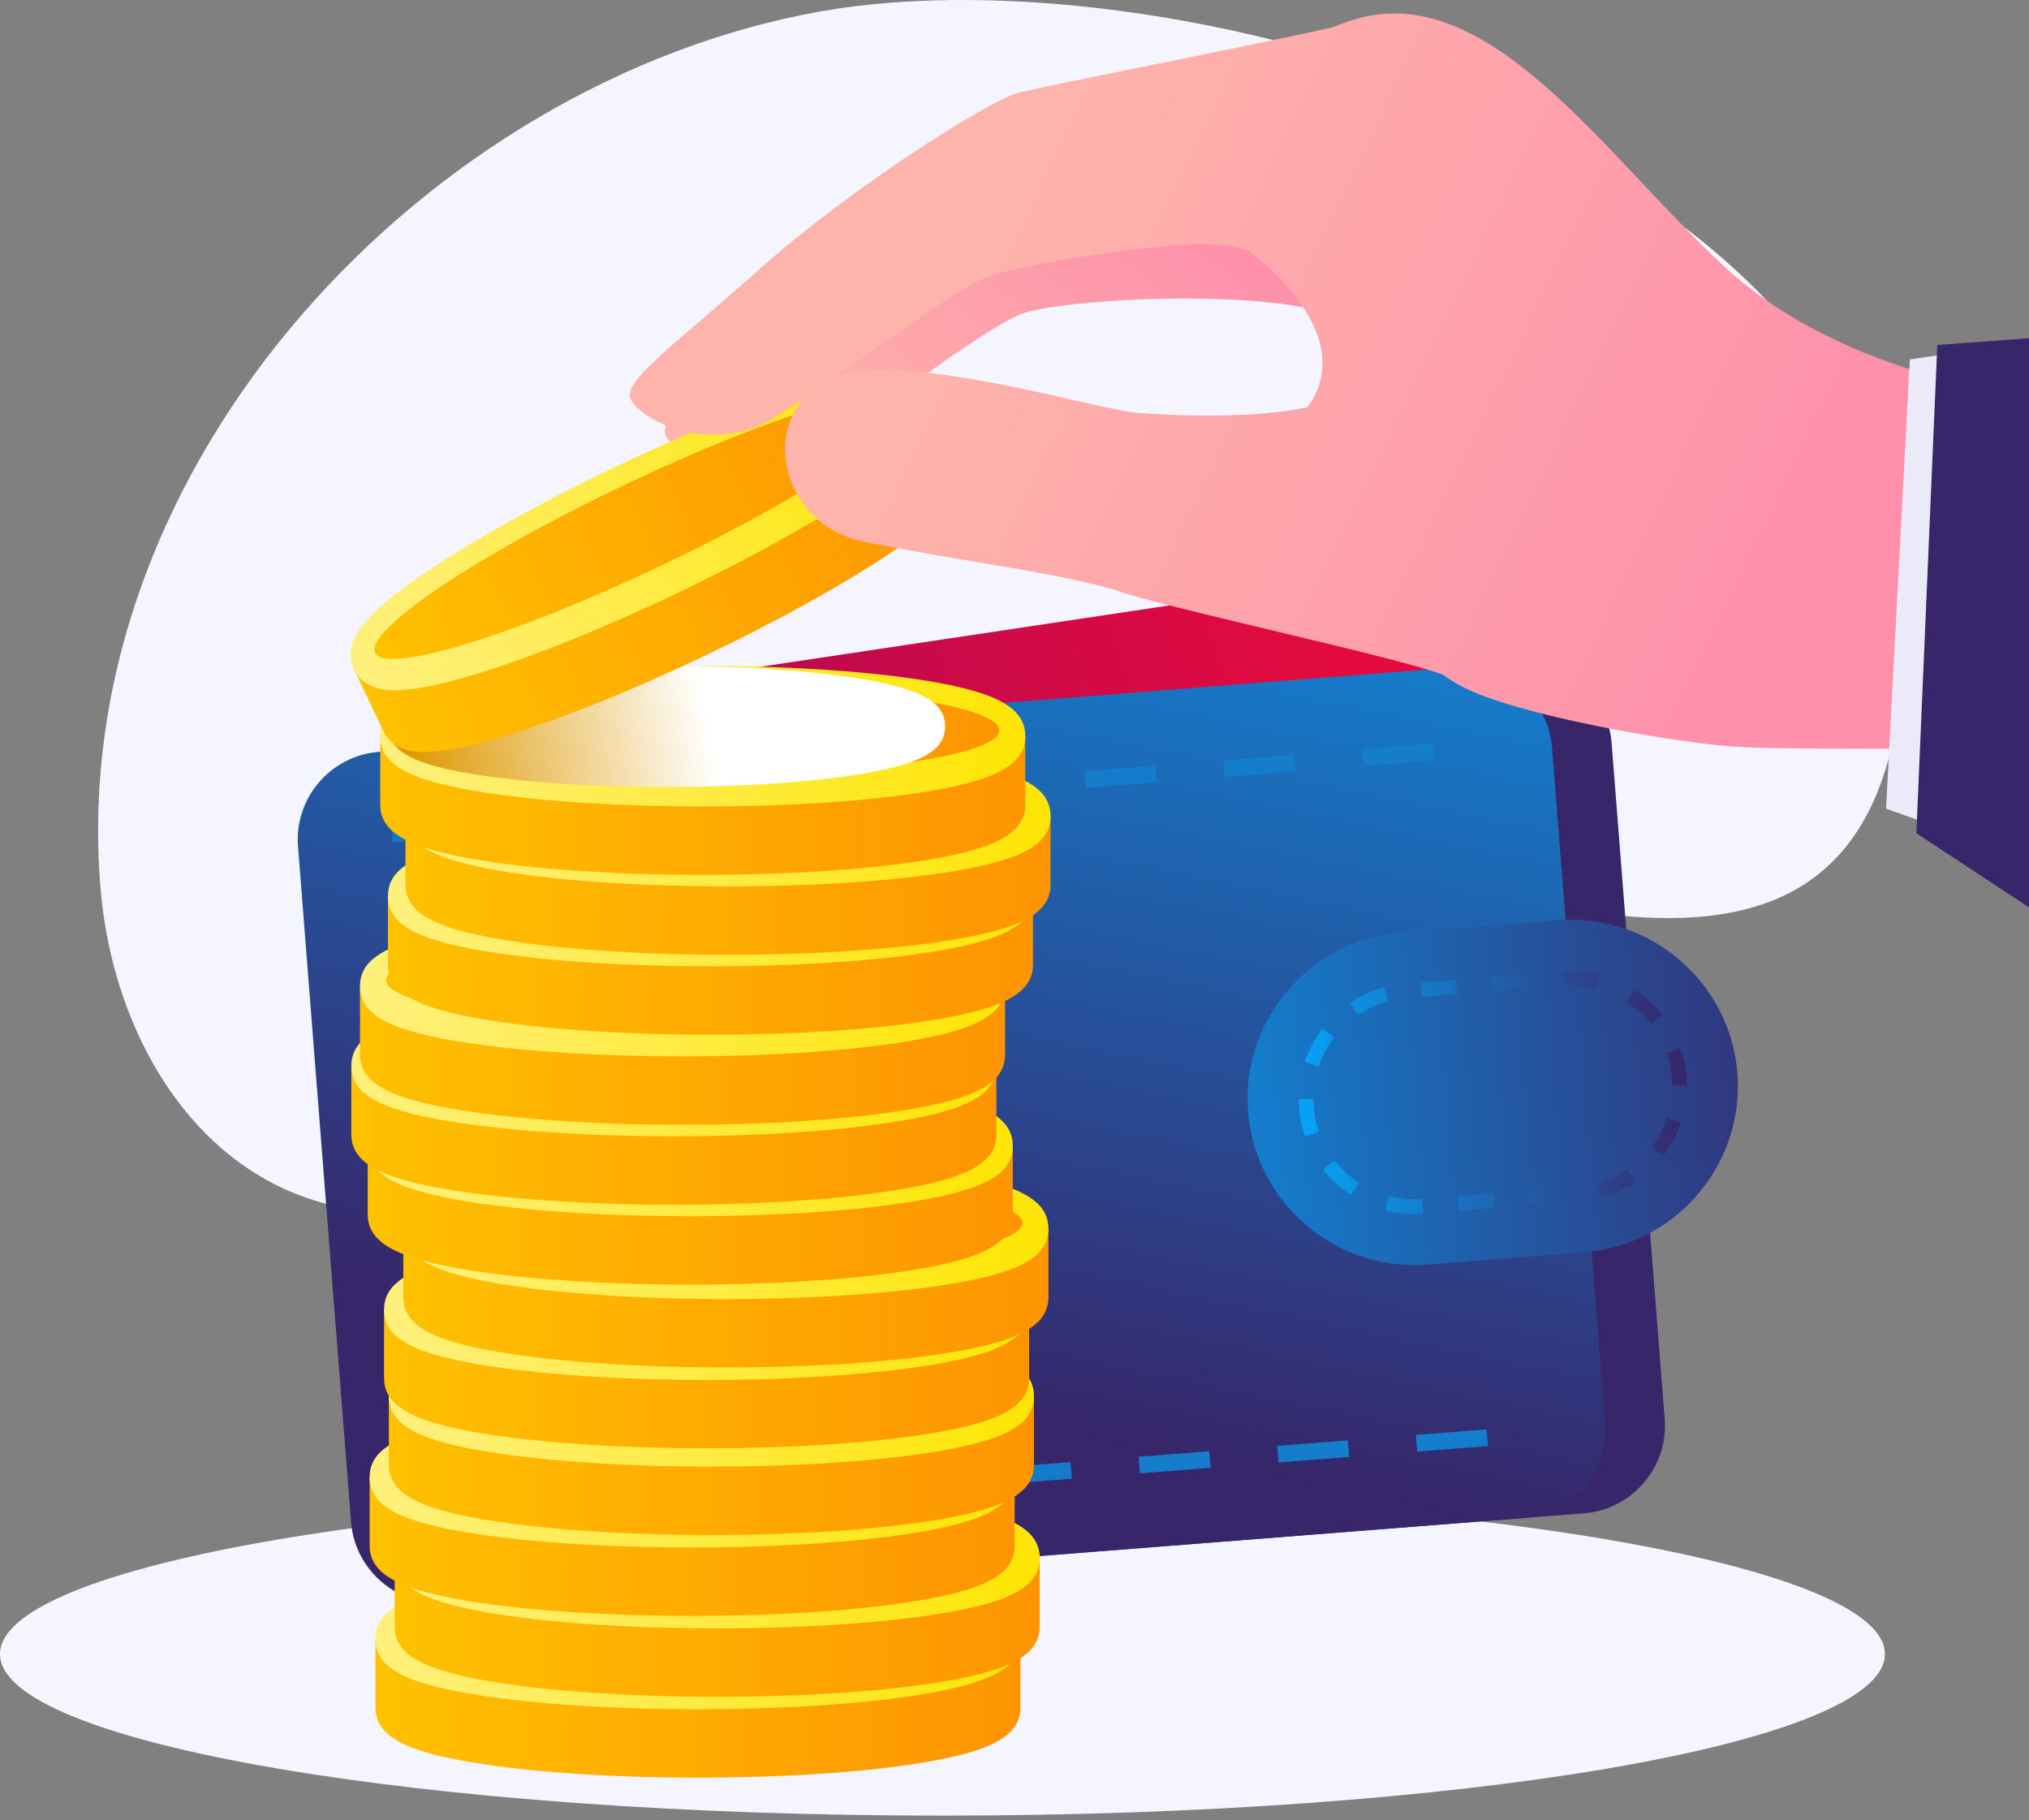 <svg width="291" height="261" viewBox="0 0 291 261" fill="none" xmlns="http://www.w3.org/2000/svg">
<rect x="0" y="0" width="291" height="261" fill="#808080" stroke="none"/>
<path d="M135.167 260.342C209.818 260.342 270.334 249.969 270.334 237.175C270.334 224.38 209.818 214.008 135.167 214.008C60.516 214.008 0 224.38 0 237.175C0 249.969 60.516 260.342 135.167 260.342Z" fill="#F5F5FF"/>
<path d="M140.074 111.76C181.767 106.905 273.65 172.421 273.053 88.94C272.575 22.033 169.378 -7.583 117.621 1.648C61.584 11.641 9.524 66.178 14.387 127.03C16.687 155.816 37.275 180.962 68.973 171.9C104.324 161.794 98.28 116.627 140.074 111.76Z" fill="#F5F5FF"/>
<path d="M227.188 216.987L72.425 229.145C65.523 229.687 59.433 224.484 58.891 217.582L51.279 120.681C50.737 113.779 55.94 107.689 62.842 107.147L217.605 94.989C224.506 94.447 230.597 99.65 231.139 106.552L238.751 203.453C239.293 210.355 234.09 216.445 227.188 216.987Z" fill="url(#paint0_linear_152_9112)"/>
<path d="M209.671 161.13L82.771 180.152C80.002 180.567 77.421 178.659 77.006 175.89L66.691 107.081C66.276 104.312 68.184 101.731 70.953 101.316L197.853 82.294C200.622 81.879 203.203 83.787 203.618 86.556L213.932 155.366C214.348 158.134 212.44 160.715 209.671 161.13Z" fill="url(#paint1_linear_152_9112)"/>
<path d="M218.648 217.658L63.885 229.816C56.983 230.358 50.893 225.155 50.351 218.253L42.739 121.352C42.197 114.45 47.4 108.36 54.302 107.818L209.065 95.66C215.967 95.118 222.057 100.321 222.599 107.223L230.211 204.124C230.753 211.026 225.55 217.116 218.648 217.658Z" fill="url(#paint2_linear_152_9112)"/>
<path d="M66.459 119.986L56.319 120.782L56.132 118.4L66.272 117.604L66.459 119.986Z" fill="url(#paint3_linear_152_9112)"/>
<path d="M86.347 118.423L76.207 119.22L76.02 116.838L86.16 116.041L86.347 118.423Z" fill="url(#paint4_linear_152_9112)"/>
<path d="M106.235 116.861L96.095 117.657L95.908 115.276L106.048 114.479L106.235 116.861Z" fill="url(#paint5_linear_152_9112)"/>
<path d="M126.124 115.299L115.983 116.095L115.796 113.713L125.936 112.917L126.124 115.299Z" fill="url(#paint6_linear_152_9112)"/>
<path d="M146.012 113.736L135.872 114.533L135.684 112.151L145.825 111.354L146.012 113.736Z" fill="url(#paint7_linear_152_9112)"/>
<path d="M165.9 112.174L155.76 112.97L155.573 110.588L165.713 109.792L165.9 112.174Z" fill="url(#paint8_linear_152_9112)"/>
<path d="M185.788 110.611L175.648 111.408L175.461 109.026L185.601 108.23L185.788 110.611Z" fill="url(#paint9_linear_152_9112)"/>
<path d="M205.676 109.049L195.536 109.846L195.349 107.464L205.489 106.667L205.676 109.049Z" fill="url(#paint10_linear_152_9112)"/>
<path d="M74.181 218.281L64.041 219.078L63.854 216.696L73.994 215.899L74.181 218.281Z" fill="url(#paint11_linear_152_9112)"/>
<path d="M94.069 216.719L83.929 217.515L83.742 215.133L93.882 214.337L94.069 216.719Z" fill="url(#paint12_linear_152_9112)"/>
<path d="M113.957 215.156L103.817 215.953L103.63 213.571L113.77 212.774L113.957 215.156Z" fill="url(#paint13_linear_152_9112)"/>
<path d="M133.845 213.594L123.705 214.391L123.518 212.009L133.658 211.212L133.845 213.594Z" fill="url(#paint14_linear_152_9112)"/>
<path d="M153.733 212.032L143.593 212.828L143.406 210.446L153.546 209.65L153.733 212.032Z" fill="url(#paint15_linear_152_9112)"/>
<path d="M173.621 210.469L163.481 211.266L163.294 208.884L173.434 208.087L173.621 210.469Z" fill="url(#paint16_linear_152_9112)"/>
<path d="M193.51 208.907L183.369 209.704L183.182 207.322L193.322 206.525L193.51 208.907Z" fill="url(#paint17_linear_152_9112)"/>
<path d="M213.398 207.345L203.258 208.141L203.07 205.759L213.211 204.963L213.398 207.345Z" fill="url(#paint18_linear_152_9112)"/>
<path d="M227.247 179.555L204.67 181.329C191.58 182.357 180.028 172.488 179 159.398C177.972 146.308 187.841 134.756 200.931 133.728L223.508 131.955C236.598 130.927 248.15 140.795 249.178 153.886C250.206 166.975 240.337 178.527 227.247 179.555Z" fill="url(#paint19_linear_152_9112)"/>
<path d="M202.788 174.061C201.408 174.061 200.034 173.888 198.703 173.545L199.224 171.514C200.749 171.906 202.324 172.043 203.93 171.917L204.158 174.003L204.1 174.008C203.656 174.043 203.221 174.061 202.788 174.061ZM209.227 173.606L209.063 171.514L214.137 171.116L214.301 173.208L209.227 173.606ZM219.376 172.809L219.212 170.717L224.286 170.319L224.45 172.411L219.376 172.809ZM229.678 171.719L229.133 169.694C230.665 169.282 232.11 168.622 233.427 167.733L234.601 169.471C233.09 170.49 231.434 171.246 229.678 171.719ZM193.754 171.359C192.234 170.363 190.896 169.132 189.775 167.702L191.425 166.407C192.405 167.658 193.576 168.734 194.905 169.605L193.754 171.359ZM238.532 165.756L236.862 164.486C237.827 163.218 238.571 161.813 239.073 160.311L241.063 160.977C240.488 162.697 239.637 164.305 238.532 165.756ZM187.181 162.951C186.72 161.624 186.43 160.235 186.32 158.822C186.289 158.418 186.271 158.016 186.269 157.619L188.367 157.607C188.369 157.956 188.385 158.306 188.412 158.659C188.509 159.892 188.762 161.104 189.164 162.262L187.181 162.951ZM239.811 155.647C239.809 155.308 239.793 154.967 239.766 154.625C239.669 153.383 239.413 152.162 239.005 150.995L240.985 150.304C241.452 151.641 241.746 153.039 241.857 154.46C241.888 154.853 241.906 155.246 241.908 155.636L239.811 155.647ZM189.113 152.945L187.125 152.276C187.703 150.558 188.558 148.951 189.665 147.501L191.333 148.774C190.365 150.041 189.618 151.445 189.113 152.945ZM236.734 146.855C235.755 145.607 234.582 144.533 233.25 143.664L234.396 141.907C235.92 142.903 237.262 144.131 238.384 145.559L236.734 146.855ZM194.772 145.535L193.602 143.794C195.116 142.777 196.774 142.024 198.53 141.556L199.071 143.583C197.539 143.991 196.093 144.648 194.772 145.535ZM203.919 142.962L203.755 140.87L208.83 140.472L208.994 142.564L203.919 142.962ZM214.068 142.164L213.904 140.072L218.978 139.673L219.142 141.765L214.068 142.164ZM228.927 141.763C227.408 141.376 225.839 141.239 224.246 141.365L224.046 139.277L224.074 139.275C225.931 139.129 227.704 139.288 229.444 139.731L228.927 141.763Z" fill="url(#paint20_linear_152_9112)"/>
<path d="M146.358 244.818C146.358 249.023 141.974 251.316 130.724 252.996C122.515 254.222 111.64 254.897 100.101 254.897C88.562 254.897 77.687 254.222 69.478 252.996C58.227 251.316 53.843 249.023 53.843 244.818V235.014H146.358V244.818Z" fill="url(#paint21_linear_152_9112)"/>
<path d="M100.102 245.093C88.563 245.093 77.688 244.418 69.479 243.192C58.228 241.512 53.844 239.219 53.844 235.013C53.844 230.808 58.228 228.515 69.478 226.834C77.688 225.608 88.564 224.932 100.102 224.932C111.64 224.932 122.516 225.607 130.725 226.834C141.975 228.514 146.359 230.807 146.359 235.013C146.359 239.218 141.975 241.511 130.725 243.192C122.516 244.418 111.641 245.093 100.102 245.093Z" fill="url(#paint22_linear_152_9112)"/>
<path d="M100.101 240.537C123.589 240.537 142.63 237.693 142.63 234.185C142.63 230.677 123.589 227.833 100.101 227.833C76.613 227.833 57.572 230.677 57.572 234.185C57.572 237.693 76.613 240.537 100.101 240.537Z" fill="url(#paint23_linear_152_9112)"/>
<path d="M149.119 233.219C149.119 237.424 144.735 239.717 133.485 241.397C125.276 242.623 114.402 243.298 102.863 243.298C91.323 243.298 80.448 242.623 72.24 241.397C60.989 239.717 56.605 237.424 56.605 233.219V223.415H149.119V233.219Z" fill="url(#paint24_linear_152_9112)"/>
<path d="M102.863 233.494C91.323 233.494 80.448 232.819 72.24 231.593C60.989 229.913 56.605 227.62 56.605 223.414C56.605 219.209 60.987 216.916 72.239 215.236C80.448 214.01 91.325 213.334 102.863 213.334C114.401 213.334 125.276 214.009 133.485 215.236C144.735 216.916 149.119 219.209 149.119 223.414C149.119 227.619 144.735 229.912 133.485 231.593C125.276 232.819 114.402 233.494 102.863 233.494Z" fill="url(#paint25_linear_152_9112)"/>
<path d="M102.863 228.938C126.351 228.938 145.391 226.094 145.391 222.586C145.391 219.078 126.351 216.234 102.863 216.234C79.374 216.234 60.334 219.078 60.334 222.586C60.334 226.094 79.374 228.938 102.863 228.938Z" fill="url(#paint26_linear_152_9112)"/>
<path d="M145.53 221.62C145.53 225.825 141.146 228.118 129.896 229.798C121.687 231.024 110.812 231.699 99.273 231.699C87.734 231.699 76.859 231.024 68.65 229.798C57.399 228.118 53.015 225.825 53.015 221.62V211.816H145.53V221.62Z" fill="url(#paint27_linear_152_9112)"/>
<path d="M99.273 221.896C87.734 221.896 76.859 221.221 68.65 219.995C57.399 218.315 53.015 216.022 53.015 211.816C53.015 207.61 57.399 205.318 68.649 203.638C76.859 202.412 87.736 201.736 99.273 201.736C110.811 201.736 121.687 202.411 129.896 203.638C141.146 205.318 145.53 207.611 145.53 211.816C145.53 216.021 141.146 218.314 129.896 219.995C121.687 221.22 110.812 221.896 99.273 221.896Z" fill="url(#paint28_linear_152_9112)"/>
<path d="M99.273 217.339C122.761 217.339 141.802 214.495 141.802 210.987C141.802 207.479 122.761 204.635 99.273 204.635C75.784 204.635 56.744 207.479 56.744 210.987C56.744 214.495 75.784 217.339 99.273 217.339Z" fill="url(#paint29_linear_152_9112)"/>
<path d="M148.29 210.021C148.29 214.226 143.906 216.519 132.656 218.2C124.447 219.426 113.572 220.101 102.033 220.101C90.494 220.101 79.619 219.426 71.41 218.2C60.159 216.52 55.775 214.227 55.775 210.021V200.217H148.29V210.021Z" fill="url(#paint30_linear_152_9112)"/>
<path d="M102.034 210.297C90.495 210.297 79.62 209.622 71.411 208.396C60.16 206.716 55.776 204.423 55.776 200.218C55.776 196.013 60.159 193.72 71.41 192.04C79.62 190.814 90.497 190.138 102.034 190.138C113.572 190.138 124.448 190.813 132.657 192.04C143.907 193.72 148.291 196.013 148.291 200.218C148.291 204.423 143.907 206.716 132.657 208.396C124.448 209.621 113.573 210.297 102.034 210.297Z" fill="url(#paint31_linear_152_9112)"/>
<path d="M102.033 205.74C125.521 205.74 144.562 202.896 144.562 199.388C144.562 195.88 125.521 193.036 102.033 193.036C78.545 193.036 59.504 195.88 59.504 199.388C59.504 202.896 78.545 205.74 102.033 205.74Z" fill="url(#paint32_linear_152_9112)"/>
<path d="M147.6 197.593C147.6 201.798 143.216 204.091 131.966 205.772C123.757 206.998 112.882 207.673 101.343 207.673C89.804 207.673 78.93 206.998 70.721 205.772C59.469 204.092 55.085 201.799 55.085 197.593V187.789H147.6V197.593Z" fill="url(#paint33_linear_152_9112)"/>
<path d="M101.343 197.869C89.804 197.869 78.93 197.194 70.721 195.968C59.469 194.288 55.085 191.995 55.085 187.789C55.085 183.583 59.468 181.291 70.719 179.611C78.93 178.385 89.806 177.709 101.343 177.709C112.881 177.709 123.757 178.384 131.966 179.611C143.216 181.291 147.6 183.584 147.6 187.789C147.6 191.994 143.216 194.287 131.966 195.968C123.757 197.194 112.882 197.869 101.343 197.869Z" fill="url(#paint34_linear_152_9112)"/>
<path d="M101.343 193.313C124.832 193.313 143.872 190.469 143.872 186.961C143.872 183.453 124.832 180.609 101.343 180.609C77.855 180.609 58.815 183.453 58.815 186.961C58.815 190.469 77.855 193.313 101.343 193.313Z" fill="url(#paint35_linear_152_9112)"/>
<path d="M150.363 185.994C150.363 190.199 145.979 192.492 134.729 194.173C126.52 195.399 115.645 196.074 104.106 196.074C92.567 196.074 81.692 195.399 73.483 194.173C62.232 192.493 57.848 190.2 57.848 185.994V176.19H150.363V185.994Z" fill="url(#paint36_linear_152_9112)"/>
<path d="M104.106 186.27C92.567 186.27 81.692 185.595 73.483 184.369C62.232 182.689 57.848 180.396 57.848 176.19C57.848 171.984 62.232 169.692 73.482 168.012C81.692 166.786 92.568 166.11 104.106 166.11C115.644 166.11 126.52 166.785 134.729 168.012C145.979 169.692 150.363 171.985 150.363 176.19C150.363 180.395 145.979 182.688 134.729 184.369C126.52 185.595 115.645 186.27 104.106 186.27Z" fill="url(#paint37_linear_152_9112)"/>
<path d="M104.106 181.714C127.594 181.714 146.635 178.87 146.635 175.362C146.635 171.854 127.594 169.01 104.106 169.01C80.618 169.01 61.577 171.854 61.577 175.362C61.577 178.87 80.618 181.714 104.106 181.714Z" fill="url(#paint38_linear_152_9112)"/>
<path d="M145.254 174.119C145.254 178.324 140.87 180.617 129.62 182.297C121.411 183.523 110.536 184.198 98.997 184.198C87.458 184.198 76.583 183.523 68.374 182.297C57.123 180.617 52.739 178.324 52.739 174.119V164.315H145.254V174.119Z" fill="url(#paint39_linear_152_9112)"/>
<path d="M98.997 174.395C87.458 174.395 76.583 173.72 68.374 172.494C57.123 170.814 52.739 168.521 52.739 164.315C52.739 160.11 57.122 157.817 68.373 156.137C76.583 154.911 87.46 154.235 98.997 154.235C110.535 154.235 121.411 154.91 129.62 156.137C140.87 157.817 145.254 160.11 145.254 164.315C145.254 168.52 140.87 170.813 129.62 172.494C121.411 173.72 110.536 174.395 98.997 174.395Z" fill="url(#paint40_linear_152_9112)"/>
<path d="M98.997 169.839C122.485 169.839 141.526 166.995 141.526 163.487C141.526 159.979 122.485 157.135 98.997 157.135C75.509 157.135 56.468 159.979 56.468 163.487C56.468 166.995 75.509 169.839 98.997 169.839Z" fill="url(#paint41_linear_152_9112)"/>
<path d="M142.906 162.659C142.906 166.864 138.522 169.157 127.272 170.837C119.063 172.063 108.188 172.738 96.649 172.738C85.11 172.738 74.235 172.063 66.026 170.837C54.775 169.157 50.391 166.864 50.391 162.659V152.855H142.906V162.659Z" fill="url(#paint42_linear_152_9112)"/>
<path d="M96.649 162.934C85.11 162.934 74.235 162.259 66.026 161.033C54.775 159.353 50.391 157.06 50.391 152.854C50.391 148.648 54.774 146.356 66.025 144.676C74.235 143.45 85.112 142.774 96.649 142.774C108.187 142.774 119.063 143.449 127.272 144.676C138.522 146.356 142.906 148.649 142.906 152.854C142.906 157.059 138.522 159.352 127.272 161.033C119.064 162.259 108.188 162.934 96.649 162.934Z" fill="url(#paint43_linear_152_9112)"/>
<path d="M96.649 158.378C120.137 158.378 139.178 155.534 139.178 152.026C139.178 148.517 120.137 145.674 96.649 145.674C73.16 145.674 54.12 148.517 54.12 152.026C54.12 155.534 73.16 158.378 96.649 158.378Z" fill="url(#paint44_linear_152_9112)"/>
<path d="M144.149 151.198C144.149 155.403 139.766 157.696 128.515 159.377C120.306 160.603 109.431 161.278 97.892 161.278C86.353 161.278 75.478 160.603 67.269 159.377C56.018 157.697 51.634 155.404 51.634 151.198V141.394H144.149V151.198Z" fill="url(#paint45_linear_152_9112)"/>
<path d="M97.892 151.474C86.353 151.474 75.478 150.799 67.269 149.573C56.018 147.893 51.634 145.6 51.634 141.394C51.634 137.188 56.018 134.896 67.268 133.216C75.478 131.99 86.355 131.314 97.892 131.314C109.43 131.314 120.306 131.989 128.515 133.216C139.765 134.896 144.149 137.189 144.149 141.394C144.149 145.599 139.766 147.892 128.515 149.573C120.306 150.798 109.431 151.474 97.892 151.474Z" fill="url(#paint46_linear_152_9112)"/>
<path d="M140.421 140.565C140.421 144.073 121.38 146.917 97.892 146.917C74.404 146.917 55.363 144.073 55.363 140.565C55.363 137.057 74.404 134.213 97.892 134.213C121.38 134.214 140.421 137.057 140.421 140.565Z" fill="url(#paint47_linear_152_9112)"/>
<path d="M148.153 138.287C148.153 142.492 143.77 144.785 132.519 146.466C124.31 147.692 113.435 148.367 101.896 148.367C90.357 148.367 79.482 147.692 71.273 146.466C60.022 144.786 55.638 142.493 55.638 138.287V128.483H148.153V138.287Z" fill="url(#paint48_linear_152_9112)"/>
<path d="M101.897 138.563C90.358 138.563 79.483 137.888 71.274 136.662C60.023 134.982 55.639 132.689 55.639 128.484C55.639 124.279 60.023 121.986 71.273 120.306C79.483 119.08 90.36 118.404 101.897 118.404C113.435 118.404 124.311 119.079 132.52 120.306C143.77 121.986 148.154 124.279 148.154 128.484C148.154 132.689 143.771 134.982 132.52 136.662C124.311 137.888 113.436 138.563 101.897 138.563Z" fill="url(#paint49_linear_152_9112)"/>
<path d="M101.896 134.007C125.384 134.007 144.425 131.163 144.425 127.655C144.425 124.146 125.384 121.303 101.896 121.303C78.408 121.303 59.367 124.146 59.367 127.655C59.367 131.163 78.408 134.007 101.896 134.007Z" fill="url(#paint50_linear_152_9112)"/>
<path d="M150.67 126.826C150.67 131.031 146.286 133.324 135.036 135.005C126.827 136.231 115.952 136.906 104.413 136.906C92.874 136.906 81.999 136.231 73.79 135.005C62.539 133.325 58.155 131.032 58.155 126.826V117.022H150.67V126.826Z" fill="url(#paint51_linear_152_9112)"/>
<path d="M104.413 127.102C92.874 127.102 81.999 126.427 73.79 125.201C62.539 123.521 58.155 121.228 58.155 117.023C58.155 112.818 62.538 110.525 73.789 108.845C81.999 107.619 92.875 106.943 104.413 106.943C115.951 106.943 126.827 107.618 135.036 108.845C146.286 110.525 150.67 112.818 150.67 117.023C150.67 121.228 146.286 123.521 135.036 125.201C126.828 126.427 115.952 127.102 104.413 127.102Z" fill="url(#paint52_linear_152_9112)"/>
<path d="M146.942 116.194C146.942 119.702 127.901 122.546 104.413 122.546C80.925 122.546 61.884 119.702 61.884 116.194C61.884 112.686 80.925 109.842 104.413 109.842C127.901 109.842 146.942 112.686 146.942 116.194Z" fill="url(#paint53_linear_152_9112)"/>
<path d="M147.049 115.366C147.049 119.571 142.665 121.864 131.415 123.544C123.206 124.77 112.331 125.445 100.792 125.445C89.253 125.445 78.378 124.77 70.169 123.544C58.918 121.864 54.534 119.571 54.534 115.366V105.562H147.049V115.366Z" fill="url(#paint54_linear_152_9112)"/>
<path d="M100.792 115.641C89.253 115.641 78.378 114.966 70.169 113.74C58.918 112.06 54.534 109.767 54.534 105.562C54.534 101.357 58.918 99.064 70.168 97.383C78.378 96.157 89.254 95.481 100.792 95.481C112.33 95.481 123.206 96.156 131.415 97.383C142.665 99.063 147.049 101.356 147.049 105.562C147.049 109.767 142.665 112.06 131.415 113.74C123.206 114.966 112.331 115.641 100.792 115.641Z" fill="url(#paint55_linear_152_9112)"/>
<path d="M143.321 104.733C143.321 108.241 124.28 111.085 100.792 111.085C77.304 111.085 58.263 108.241 58.263 104.733C58.263 101.225 77.304 98.381 100.792 98.381C124.28 98.381 143.321 101.225 143.321 104.733Z" fill="url(#paint56_linear_152_9112)"/>
<path d="M95.612 112.842C85.647 112.842 76.257 112.26 69.168 111.205C59.452 109.758 55.666 107.783 55.666 104.162C55.666 100.541 59.452 98.566 69.166 97.119C76.257 96.063 85.648 95.481 95.612 95.481C105.574 95.481 114.966 96.063 122.055 97.119C131.77 98.566 135.555 100.541 135.555 104.162C135.555 107.783 131.77 109.758 122.055 111.205C114.966 112.26 105.575 112.842 95.612 112.842Z" fill="url(#paint57_linear_152_9112)"/>
<path d="M95.569 62.664C97.715 66.105 107.357 70.119 115.433 65.445C123.509 60.771 140.868 47.183 146.419 45.041C151.971 42.899 180.544 41.219 191.589 45.289C197.146 47.336 201.665 44.471 207.174 32.432C212.683 20.393 211.795 5.112 202.457 7.645C193.118 10.178 155.261 17.387 150.93 18.587C146.599 19.787 126.729 32.392 114.058 43.727C101.385 55.061 93.93 60.035 95.569 62.664Z" fill="url(#paint58_linear_152_9112)"/>
<path d="M138.521 65.046C140.328 68.843 137.356 72.797 127.92 79.15C121.035 83.785 111.505 89.068 101.086 94.028C90.667 98.987 80.557 103.051 72.618 105.472C61.737 108.79 56.793 108.604 54.986 104.807L50.773 95.955L134.308 56.195L138.521 65.046Z" fill="url(#paint59_linear_152_9112)"/>
<path d="M96.873 85.175C86.454 90.134 76.344 94.198 68.405 96.619C57.524 99.937 52.58 99.751 50.773 95.954C48.966 92.157 51.938 88.203 61.375 81.85C68.261 77.214 77.792 71.93 88.209 66.971C98.627 62.012 108.738 57.948 116.677 55.527C127.557 52.209 132.501 52.396 134.308 56.193C136.115 59.99 133.143 63.945 123.707 70.297C116.821 74.932 107.292 80.215 96.873 85.175Z" fill="url(#paint60_linear_152_9112)"/>
<path d="M130.586 57.047C132.094 60.214 116.123 70.965 94.914 81.06C73.706 91.154 55.291 96.77 53.783 93.602C52.275 90.435 68.246 79.684 89.455 69.589C110.663 59.495 129.078 53.88 130.586 57.047Z" fill="url(#paint61_linear_152_9112)"/>
<path d="M247.4 38.312C230.25 22.47 213.536 -3.254 194.061 2.85C193.027 3.174 192.031 3.542 191.06 3.935C176.895 7.089 149.557 12.345 145.916 13.354C141.585 14.554 121.716 27.159 109.044 38.495C96.371 49.83 88.916 54.804 90.555 57.433C92.701 60.874 102.344 64.887 110.42 60.214C111.765 59.436 113.37 58.407 115.132 57.228C109.589 63.939 113.483 75.462 123.718 77.627C135.046 80.023 151.569 82.103 159.728 84.536C166.161 86.952 200.046 94.114 206.933 96.742C207.896 97.414 208.756 97.956 209.468 98.338C217.316 102.553 240.134 106.477 248.709 107.058C257.284 107.639 291.002 107.203 291.002 107.203V56.771C291.002 56.771 264.55 54.154 247.4 38.312ZM162.728 59.171C155.075 58.134 130.52 50.539 119.853 53.99C128.026 48.285 137.555 41.294 141.406 39.809C146.958 37.667 170.957 33.947 176.711 35.348C177.353 35.504 178.104 35.674 178.931 35.835C185.775 41.166 193.53 50.098 187.533 58.38C179.354 60.153 167.785 59.557 162.728 59.171Z" fill="url(#paint62_linear_152_9112)"/>
<path d="M273.912 51.537L270.495 115.952L288.825 122.477V49.362L273.912 51.537Z" fill="#EAEAF9"/>
<path d="M277.848 49.466L274.844 119.473L291 130.106V48.499L277.848 49.466Z" fill="#37266A"/>
<defs>
<linearGradient id="paint0_linear_152_9112" x1="108.683" y1="161.069" x2="221.155" y2="164.159" gradientUnits="userSpaceOnUse">
<stop stop-color="#05A4F8"/>
<stop offset="1" stop-color="#37266A"/>
</linearGradient>
<linearGradient id="paint1_linear_152_9112" x1="95.616" y1="146.464" x2="197.175" y2="111.833" gradientUnits="userSpaceOnUse">
<stop stop-color="#B00855"/>
<stop offset="1" stop-color="#E30B3E"/>
</linearGradient>
<linearGradient id="paint2_linear_152_9112" x1="163.845" y1="31.053" x2="128.719" y2="200.054" gradientUnits="userSpaceOnUse">
<stop stop-color="#05A4F8"/>
<stop offset="1" stop-color="#37266A"/>
</linearGradient>
<linearGradient id="paint3_linear_152_9112" x1="60.02" y1="78.086" x2="63.57" y2="192.495" gradientUnits="userSpaceOnUse">
<stop stop-color="#05A4F8"/>
<stop offset="1" stop-color="#37266A"/>
</linearGradient>
<linearGradient id="paint4_linear_152_9112" x1="79.938" y1="77.466" x2="83.488" y2="191.88" gradientUnits="userSpaceOnUse">
<stop stop-color="#05A4F8"/>
<stop offset="1" stop-color="#37266A"/>
</linearGradient>
<linearGradient id="paint5_linear_152_9112" x1="99.855" y1="76.85" x2="103.405" y2="191.259" gradientUnits="userSpaceOnUse">
<stop stop-color="#05A4F8"/>
<stop offset="1" stop-color="#37266A"/>
</linearGradient>
<linearGradient id="paint6_linear_152_9112" x1="119.772" y1="76.231" x2="123.322" y2="190.64" gradientUnits="userSpaceOnUse">
<stop stop-color="#05A4F8"/>
<stop offset="1" stop-color="#37266A"/>
</linearGradient>
<linearGradient id="paint7_linear_152_9112" x1="139.689" y1="75.613" x2="143.239" y2="190.022" gradientUnits="userSpaceOnUse">
<stop stop-color="#05A4F8"/>
<stop offset="1" stop-color="#37266A"/>
</linearGradient>
<linearGradient id="paint8_linear_152_9112" x1="159.607" y1="74.995" x2="163.157" y2="189.404" gradientUnits="userSpaceOnUse">
<stop stop-color="#05A4F8"/>
<stop offset="1" stop-color="#37266A"/>
</linearGradient>
<linearGradient id="paint9_linear_152_9112" x1="179.524" y1="74.375" x2="183.074" y2="188.789" gradientUnits="userSpaceOnUse">
<stop stop-color="#05A4F8"/>
<stop offset="1" stop-color="#37266A"/>
</linearGradient>
<linearGradient id="paint10_linear_152_9112" x1="199.442" y1="73.759" x2="202.991" y2="188.168" gradientUnits="userSpaceOnUse">
<stop stop-color="#05A4F8"/>
<stop offset="1" stop-color="#37266A"/>
</linearGradient>
<linearGradient id="paint11_linear_152_9112" x1="67.742" y1="176.38" x2="71.292" y2="290.794" gradientUnits="userSpaceOnUse">
<stop stop-color="#05A4F8"/>
<stop offset="1" stop-color="#37266A"/>
</linearGradient>
<linearGradient id="paint12_linear_152_9112" x1="87.66" y1="175.763" x2="91.21" y2="290.173" gradientUnits="userSpaceOnUse">
<stop stop-color="#05A4F8"/>
<stop offset="1" stop-color="#37266A"/>
</linearGradient>
<linearGradient id="paint13_linear_152_9112" x1="107.577" y1="175.145" x2="111.127" y2="289.555" gradientUnits="userSpaceOnUse">
<stop stop-color="#05A4F8"/>
<stop offset="1" stop-color="#37266A"/>
</linearGradient>
<linearGradient id="paint14_linear_152_9112" x1="127.494" y1="174.526" x2="131.044" y2="288.936" gradientUnits="userSpaceOnUse">
<stop stop-color="#05A4F8"/>
<stop offset="1" stop-color="#37266A"/>
</linearGradient>
<linearGradient id="paint15_linear_152_9112" x1="147.412" y1="173.908" x2="150.962" y2="288.318" gradientUnits="userSpaceOnUse">
<stop stop-color="#05A4F8"/>
<stop offset="1" stop-color="#37266A"/>
</linearGradient>
<linearGradient id="paint16_linear_152_9112" x1="167.329" y1="173.289" x2="170.879" y2="287.703" gradientUnits="userSpaceOnUse">
<stop stop-color="#05A4F8"/>
<stop offset="1" stop-color="#37266A"/>
</linearGradient>
<linearGradient id="paint17_linear_152_9112" x1="187.246" y1="172.672" x2="190.796" y2="287.081" gradientUnits="userSpaceOnUse">
<stop stop-color="#05A4F8"/>
<stop offset="1" stop-color="#37266A"/>
</linearGradient>
<linearGradient id="paint18_linear_152_9112" x1="207.164" y1="172.053" x2="210.714" y2="286.466" gradientUnits="userSpaceOnUse">
<stop stop-color="#05A4F8"/>
<stop offset="1" stop-color="#37266A"/>
</linearGradient>
<linearGradient id="paint19_linear_152_9112" x1="141.007" y1="162.381" x2="266.856" y2="152.496" gradientUnits="userSpaceOnUse">
<stop stop-color="#05A4F8"/>
<stop offset="1" stop-color="#37266A"/>
</linearGradient>
<linearGradient id="paint20_linear_152_9112" x1="186.319" y1="158.822" x2="241.858" y2="154.459" gradientUnits="userSpaceOnUse">
<stop stop-color="#05A4F8"/>
<stop offset="1" stop-color="#37266A"/>
</linearGradient>
<linearGradient id="paint21_linear_152_9112" x1="53.843" y1="244.955" x2="146.358" y2="244.955" gradientUnits="userSpaceOnUse">
<stop stop-color="#FFC100"/>
<stop offset="1" stop-color="#FE9402"/>
</linearGradient>
<linearGradient id="paint22_linear_152_9112" x1="53.843" y1="235.013" x2="146.358" y2="235.013" gradientUnits="userSpaceOnUse">
<stop stop-color="#FFF07D"/>
<stop offset="1" stop-color="#FEE504"/>
</linearGradient>
<linearGradient id="paint23_linear_152_9112" x1="57.572" y1="234.185" x2="142.63" y2="234.185" gradientUnits="userSpaceOnUse">
<stop stop-color="#FFC100"/>
<stop offset="1" stop-color="#FE9402"/>
</linearGradient>
<linearGradient id="paint24_linear_152_9112" x1="56.605" y1="233.356" x2="149.119" y2="233.356" gradientUnits="userSpaceOnUse">
<stop stop-color="#FFC100"/>
<stop offset="1" stop-color="#FE9402"/>
</linearGradient>
<linearGradient id="paint25_linear_152_9112" x1="56.605" y1="223.414" x2="149.119" y2="223.414" gradientUnits="userSpaceOnUse">
<stop stop-color="#FFF07D"/>
<stop offset="1" stop-color="#FEE504"/>
</linearGradient>
<linearGradient id="paint26_linear_152_9112" x1="60.333" y1="222.586" x2="145.392" y2="222.586" gradientUnits="userSpaceOnUse">
<stop stop-color="#FFC100"/>
<stop offset="1" stop-color="#FE9402"/>
</linearGradient>
<linearGradient id="paint27_linear_152_9112" x1="53.014" y1="221.757" x2="145.53" y2="221.757" gradientUnits="userSpaceOnUse">
<stop stop-color="#FFC100"/>
<stop offset="1" stop-color="#FE9402"/>
</linearGradient>
<linearGradient id="paint28_linear_152_9112" x1="53.014" y1="211.815" x2="145.53" y2="211.815" gradientUnits="userSpaceOnUse">
<stop stop-color="#FFF07D"/>
<stop offset="1" stop-color="#FEE504"/>
</linearGradient>
<linearGradient id="paint29_linear_152_9112" x1="56.743" y1="210.987" x2="141.802" y2="210.987" gradientUnits="userSpaceOnUse">
<stop stop-color="#FFC100"/>
<stop offset="1" stop-color="#FE9402"/>
</linearGradient>
<linearGradient id="paint30_linear_152_9112" x1="55.776" y1="210.158" x2="148.291" y2="210.158" gradientUnits="userSpaceOnUse">
<stop stop-color="#FFC100"/>
<stop offset="1" stop-color="#FE9402"/>
</linearGradient>
<linearGradient id="paint31_linear_152_9112" x1="55.776" y1="200.216" x2="148.291" y2="200.216" gradientUnits="userSpaceOnUse">
<stop stop-color="#FFF07D"/>
<stop offset="1" stop-color="#FEE504"/>
</linearGradient>
<linearGradient id="paint32_linear_152_9112" x1="59.505" y1="199.388" x2="144.563" y2="199.388" gradientUnits="userSpaceOnUse">
<stop stop-color="#FFC100"/>
<stop offset="1" stop-color="#FE9402"/>
</linearGradient>
<linearGradient id="paint33_linear_152_9112" x1="55.086" y1="197.731" x2="147.601" y2="197.731" gradientUnits="userSpaceOnUse">
<stop stop-color="#FFC100"/>
<stop offset="1" stop-color="#FE9402"/>
</linearGradient>
<linearGradient id="paint34_linear_152_9112" x1="55.086" y1="187.789" x2="147.601" y2="187.789" gradientUnits="userSpaceOnUse">
<stop stop-color="#FFF07D"/>
<stop offset="1" stop-color="#FEE504"/>
</linearGradient>
<linearGradient id="paint35_linear_152_9112" x1="58.814" y1="186.961" x2="143.873" y2="186.961" gradientUnits="userSpaceOnUse">
<stop stop-color="#FFC100"/>
<stop offset="1" stop-color="#FE9402"/>
</linearGradient>
<linearGradient id="paint36_linear_152_9112" x1="57.847" y1="186.132" x2="150.362" y2="186.132" gradientUnits="userSpaceOnUse">
<stop stop-color="#FFC100"/>
<stop offset="1" stop-color="#FE9402"/>
</linearGradient>
<linearGradient id="paint37_linear_152_9112" x1="57.847" y1="176.19" x2="150.362" y2="176.19" gradientUnits="userSpaceOnUse">
<stop stop-color="#FFF07D"/>
<stop offset="1" stop-color="#FEE504"/>
</linearGradient>
<linearGradient id="paint38_linear_152_9112" x1="61.576" y1="175.362" x2="146.635" y2="175.362" gradientUnits="userSpaceOnUse">
<stop stop-color="#FFC100"/>
<stop offset="1" stop-color="#FE9402"/>
</linearGradient>
<linearGradient id="paint39_linear_152_9112" x1="52.739" y1="174.257" x2="145.253" y2="174.257" gradientUnits="userSpaceOnUse">
<stop stop-color="#FFC100"/>
<stop offset="1" stop-color="#FE9402"/>
</linearGradient>
<linearGradient id="paint40_linear_152_9112" x1="52.739" y1="164.315" x2="145.253" y2="164.315" gradientUnits="userSpaceOnUse">
<stop stop-color="#FFF07D"/>
<stop offset="1" stop-color="#FEE504"/>
</linearGradient>
<linearGradient id="paint41_linear_152_9112" x1="56.467" y1="163.487" x2="141.526" y2="163.487" gradientUnits="userSpaceOnUse">
<stop stop-color="#FFC100"/>
<stop offset="1" stop-color="#FE9402"/>
</linearGradient>
<linearGradient id="paint42_linear_152_9112" x1="50.391" y1="162.796" x2="142.906" y2="162.796" gradientUnits="userSpaceOnUse">
<stop stop-color="#FFC100"/>
<stop offset="1" stop-color="#FE9402"/>
</linearGradient>
<linearGradient id="paint43_linear_152_9112" x1="50.391" y1="152.854" x2="142.906" y2="152.854" gradientUnits="userSpaceOnUse">
<stop stop-color="#FFF07D"/>
<stop offset="1" stop-color="#FEE504"/>
</linearGradient>
<linearGradient id="paint44_linear_152_9112" x1="54.12" y1="152.026" x2="139.178" y2="152.026" gradientUnits="userSpaceOnUse">
<stop stop-color="#FFC100"/>
<stop offset="1" stop-color="#FE9402"/>
</linearGradient>
<linearGradient id="paint45_linear_152_9112" x1="51.634" y1="151.335" x2="144.149" y2="151.335" gradientUnits="userSpaceOnUse">
<stop stop-color="#FFC100"/>
<stop offset="1" stop-color="#FE9402"/>
</linearGradient>
<linearGradient id="paint46_linear_152_9112" x1="51.634" y1="141.393" x2="144.149" y2="141.393" gradientUnits="userSpaceOnUse">
<stop stop-color="#FFF07D"/>
<stop offset="1" stop-color="#FEE504"/>
</linearGradient>
<linearGradient id="paint47_linear_152_9112" x1="55.362" y1="140.565" x2="140.421" y2="140.565" gradientUnits="userSpaceOnUse">
<stop stop-color="#FFC100"/>
<stop offset="1" stop-color="#FE9402"/>
</linearGradient>
<linearGradient id="paint48_linear_152_9112" x1="55.638" y1="138.425" x2="148.153" y2="138.425" gradientUnits="userSpaceOnUse">
<stop stop-color="#FFC100"/>
<stop offset="1" stop-color="#FE9402"/>
</linearGradient>
<linearGradient id="paint49_linear_152_9112" x1="55.638" y1="128.483" x2="148.153" y2="128.483" gradientUnits="userSpaceOnUse">
<stop stop-color="#FFF07D"/>
<stop offset="1" stop-color="#FEE504"/>
</linearGradient>
<linearGradient id="paint50_linear_152_9112" x1="59.367" y1="127.654" x2="144.425" y2="127.654" gradientUnits="userSpaceOnUse">
<stop stop-color="#FFC100"/>
<stop offset="1" stop-color="#FE9402"/>
</linearGradient>
<linearGradient id="paint51_linear_152_9112" x1="58.155" y1="126.964" x2="150.67" y2="126.964" gradientUnits="userSpaceOnUse">
<stop stop-color="#FFC100"/>
<stop offset="1" stop-color="#FE9402"/>
</linearGradient>
<linearGradient id="paint52_linear_152_9112" x1="58.155" y1="117.022" x2="150.67" y2="117.022" gradientUnits="userSpaceOnUse">
<stop stop-color="#FFF07D"/>
<stop offset="1" stop-color="#FEE504"/>
</linearGradient>
<linearGradient id="paint53_linear_152_9112" x1="61.884" y1="116.194" x2="146.942" y2="116.194" gradientUnits="userSpaceOnUse">
<stop stop-color="#FFC100"/>
<stop offset="1" stop-color="#FE9402"/>
</linearGradient>
<linearGradient id="paint54_linear_152_9112" x1="54.533" y1="115.503" x2="147.049" y2="115.503" gradientUnits="userSpaceOnUse">
<stop stop-color="#FFC100"/>
<stop offset="1" stop-color="#FE9402"/>
</linearGradient>
<linearGradient id="paint55_linear_152_9112" x1="54.533" y1="105.561" x2="147.049" y2="105.561" gradientUnits="userSpaceOnUse">
<stop stop-color="#FFF07D"/>
<stop offset="1" stop-color="#FEE504"/>
</linearGradient>
<linearGradient id="paint56_linear_152_9112" x1="58.262" y1="104.733" x2="143.321" y2="104.733" gradientUnits="userSpaceOnUse">
<stop stop-color="#FFC100"/>
<stop offset="1" stop-color="#FE9402"/>
</linearGradient>
<linearGradient id="paint57_linear_152_9112" x1="101.486" y1="102.944" x2="58.886" y2="111.771" gradientUnits="userSpaceOnUse">
<stop stop-color="white"/>
<stop offset="1" stop-color="#DE9800"/>
</linearGradient>
<linearGradient id="paint58_linear_152_9112" x1="125.439" y1="78.694" x2="168.797" y2="27.327" gradientUnits="userSpaceOnUse">
<stop stop-color="#FEB4AB"/>
<stop offset="1" stop-color="#FE90AB"/>
</linearGradient>
<linearGradient id="paint59_linear_152_9112" x1="55.041" y1="104.916" x2="138.572" y2="65.153" gradientUnits="userSpaceOnUse">
<stop stop-color="#FFC100"/>
<stop offset="1" stop-color="#FE9402"/>
</linearGradient>
<linearGradient id="paint60_linear_152_9112" x1="50.768" y1="95.939" x2="134.299" y2="56.176" gradientUnits="userSpaceOnUse">
<stop stop-color="#FFF07D"/>
<stop offset="1" stop-color="#FEE504"/>
</linearGradient>
<linearGradient id="paint61_linear_152_9112" x1="53.778" y1="93.589" x2="130.578" y2="57.031" gradientUnits="userSpaceOnUse">
<stop stop-color="#FFC100"/>
<stop offset="1" stop-color="#FE9402"/>
</linearGradient>
<linearGradient id="paint62_linear_152_9112" x1="141.962" y1="29.286" x2="257.962" y2="84.953" gradientUnits="userSpaceOnUse">
<stop stop-color="#FEB4AB"/>
<stop offset="1" stop-color="#FE90AB"/>
</linearGradient>
</defs>
</svg>

